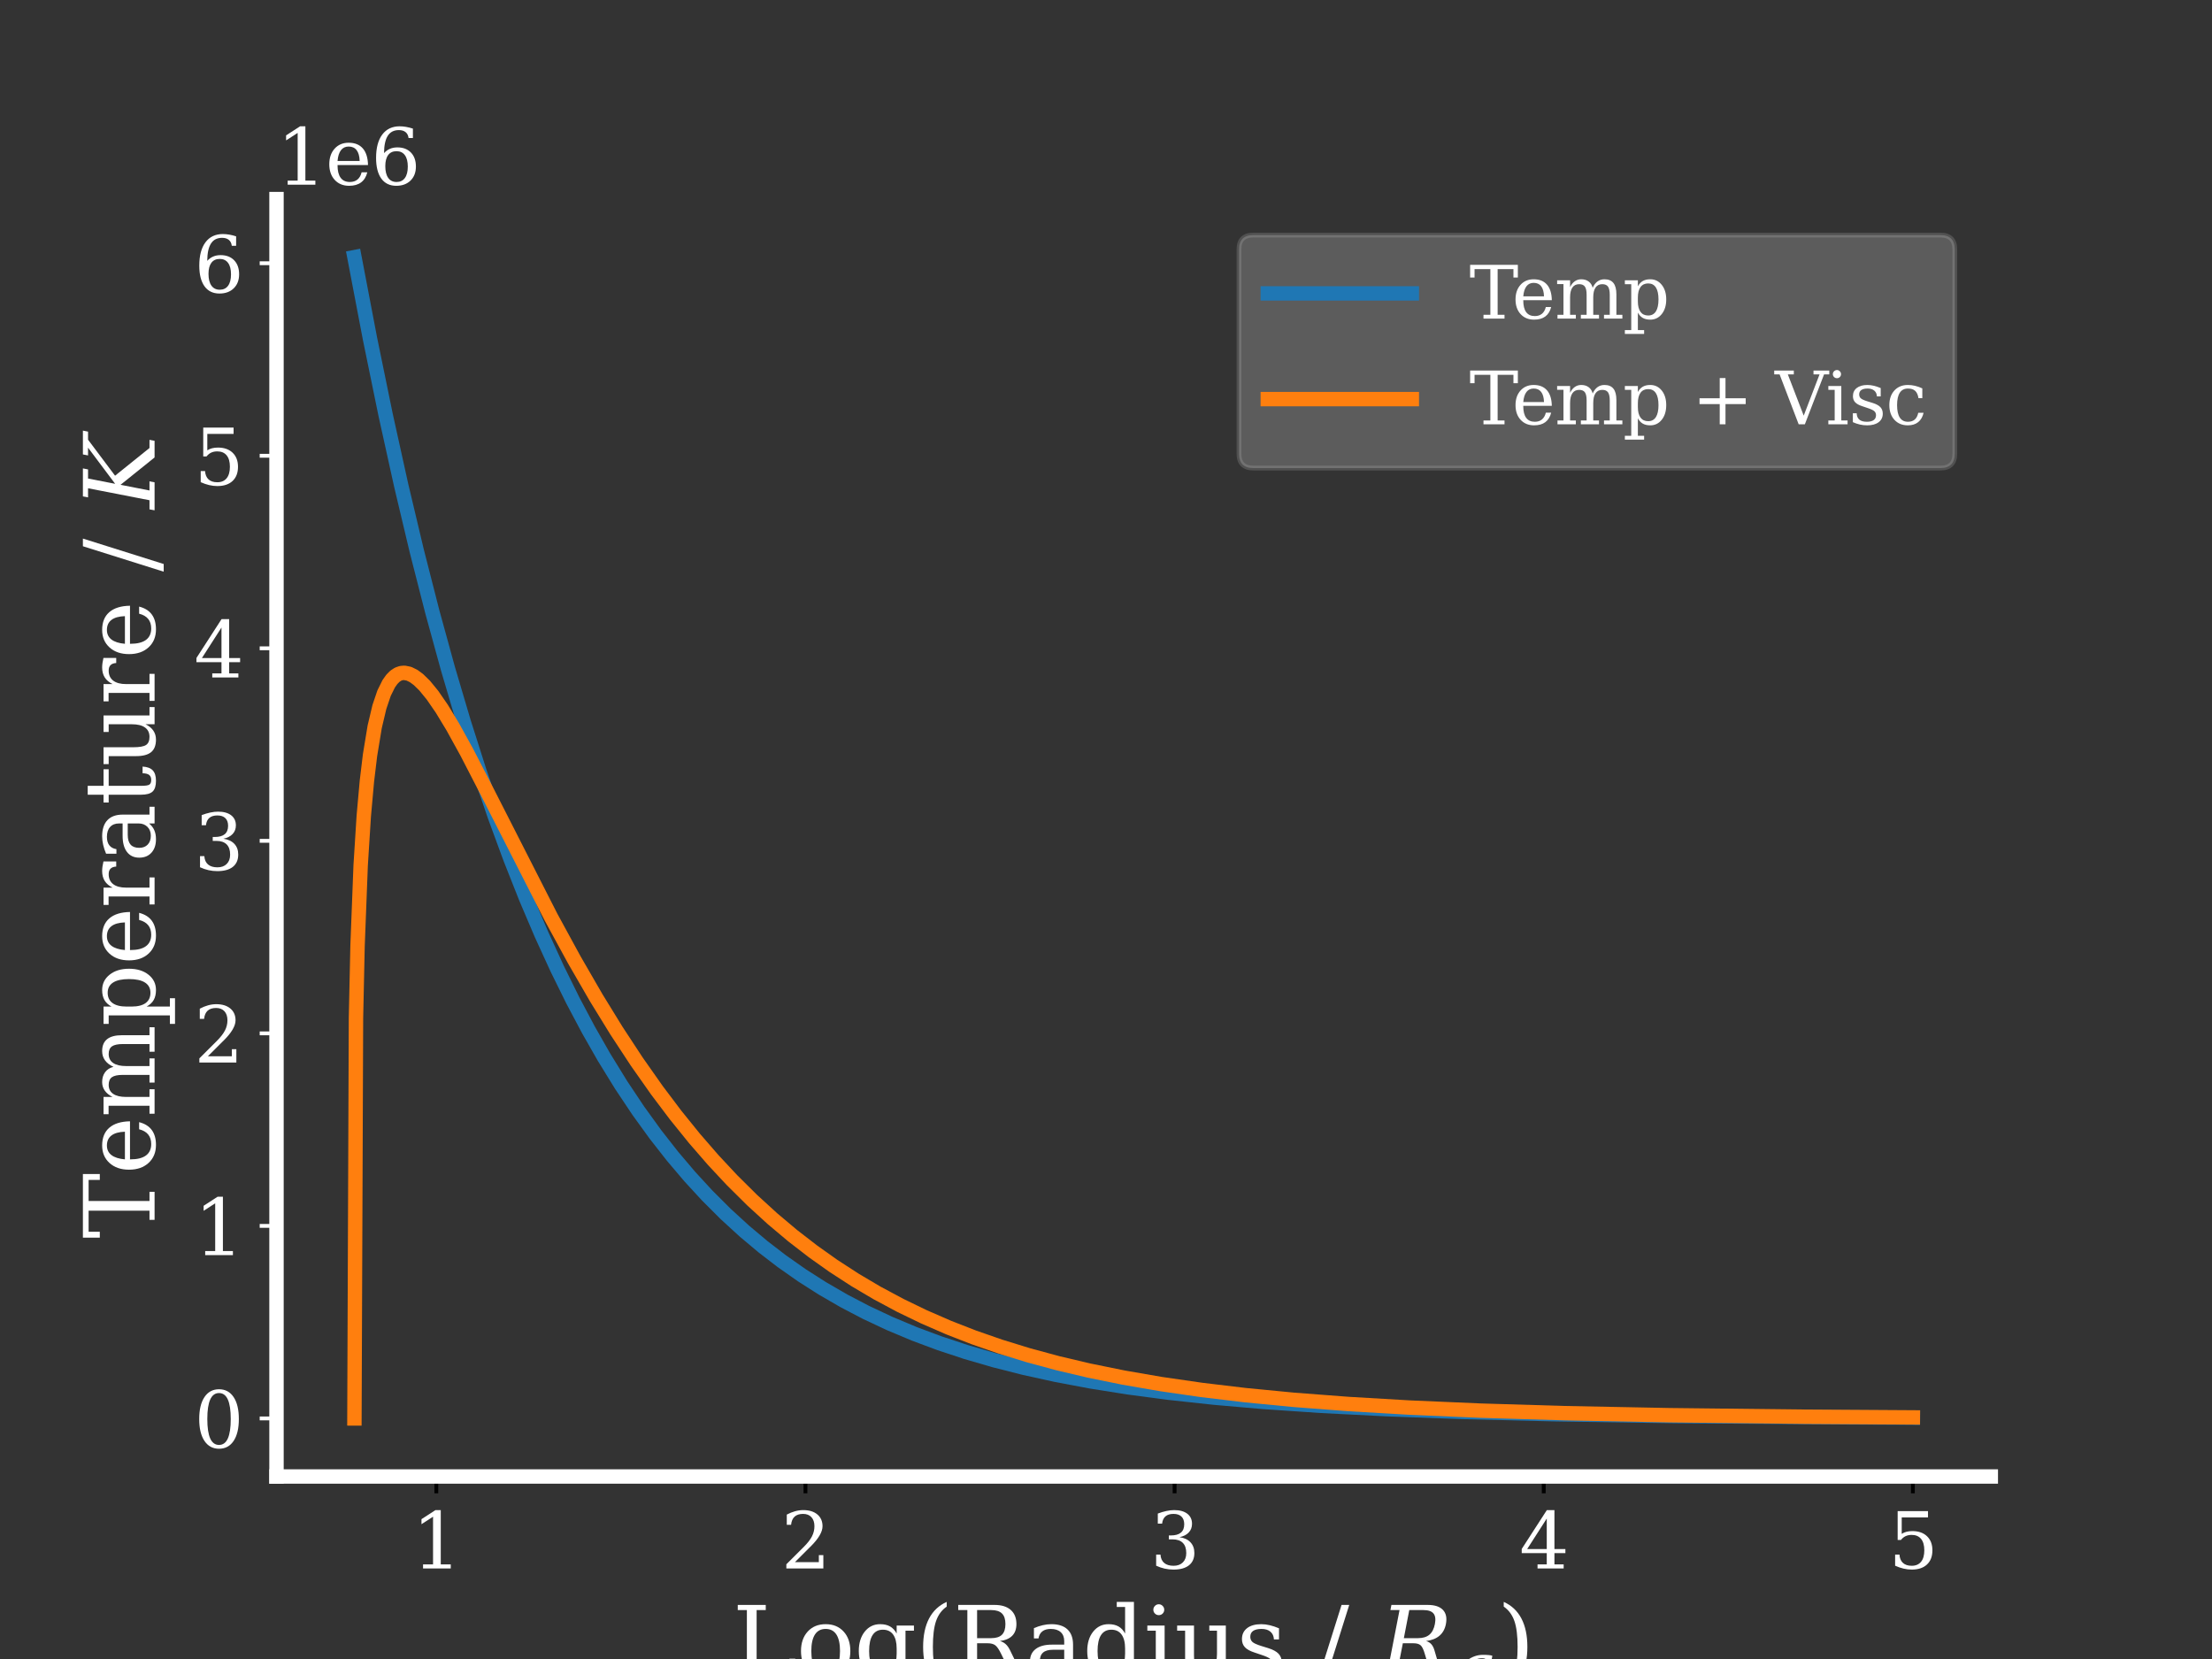 <?xml version="1.0" encoding="utf-8" standalone="no"?>
<!DOCTYPE svg PUBLIC "-//W3C//DTD SVG 1.1//EN"
  "http://www.w3.org/Graphics/SVG/1.1/DTD/svg11.dtd">
<svg xmlns:xlink="http://www.w3.org/1999/xlink" width="460.8pt" height="345.6pt" viewBox="0 0 460.8 345.6" xmlns="http://www.w3.org/2000/svg" version="1.1">
 <rect x="0" y="0" width="460.8" height="345.6" fill="#333333" stroke="none"/>
 <defs>
  <style type="text/css">*{stroke-linejoin: round; stroke-linecap: butt}</style>
 </defs>
 <g id="figure_1">
  <g id="patch_1">
   <path d="M 0 345.6 
L 460.8 345.6 
L 460.8 0 
L 0 0 
L 0 345.6 
z
" style="fill: none"/>
  </g>
  <g id="axes_1">
   <g id="patch_2">
    <path d="M 57.6 307.584 
L 414.72 307.584 
L 414.72 41.472 
L 57.6 41.472 
L 57.6 307.584 
z
" style="fill: none"/>
   </g>
   <g id="matplotlib.axis_1">
    <g id="xtick_1">
     <g id="line2d_1">
      <defs>
       <path id="m9b74f03e04" d="M 0 0 
L 0 3.5 
" style="stroke: #000000; stroke-width: 0.8"/>
      </defs>
      <g>
       <use xlink:href="#m9b74f03e04" x="90.893" y="307.584" style="stroke: #000000; stroke-width: 0.8"/>
      </g>
     </g>
     <g id="text_1">
      <!-- 1 -->
      <g style="fill: #ffffff" transform="translate(85.803 326.741) scale(0.16 -0.16)">
       <defs>
        <path id="DejaVuSerif-31" d="M 909 0 
L 909 331 
L 1722 331 
L 1722 4213 
L 781 3603 
L 781 4013 
L 1919 4750 
L 2350 4750 
L 2350 331 
L 3163 331 
L 3163 0 
L 909 0 
z
" transform="scale(0.016)"/>
       </defs>
       <use xlink:href="#DejaVuSerif-31"/>
      </g>
     </g>
    </g>
    <g id="xtick_2">
     <g id="line2d_2">
      <g>
       <use xlink:href="#m9b74f03e04" x="167.791" y="307.584" style="stroke: #000000; stroke-width: 0.8"/>
      </g>
     </g>
     <g id="text_2">
      <!-- 2 -->
      <g style="fill: #ffffff" transform="translate(162.701 326.741) scale(0.16 -0.16)">
       <defs>
        <path id="DejaVuSerif-32" d="M 819 3553 
L 469 3553 
L 469 4384 
Q 803 4563 1142 4656 
Q 1481 4750 1806 4750 
Q 2534 4750 2956 4397 
Q 3378 4044 3378 3438 
Q 3378 2753 2422 1800 
Q 2347 1728 2309 1691 
L 1131 513 
L 3078 513 
L 3078 1088 
L 3444 1088 
L 3444 0 
L 434 0 
L 434 341 
L 1850 1753 
Q 2319 2222 2519 2614 
Q 2719 3006 2719 3438 
Q 2719 3909 2473 4175 
Q 2228 4441 1797 4441 
Q 1350 4441 1106 4219 
Q 863 3997 819 3553 
z
" transform="scale(0.016)"/>
       </defs>
       <use xlink:href="#DejaVuSerif-32"/>
      </g>
     </g>
    </g>
    <g id="xtick_3">
     <g id="line2d_3">
      <g>
       <use xlink:href="#m9b74f03e04" x="244.69" y="307.584" style="stroke: #000000; stroke-width: 0.8"/>
      </g>
     </g>
     <g id="text_3">
      <!-- 3 -->
      <g style="fill: #ffffff" transform="translate(239.6 326.741) scale(0.16 -0.16)">
       <defs>
        <path id="DejaVuSerif-33" d="M 622 4469 
Q 988 4606 1323 4678 
Q 1659 4750 1953 4750 
Q 2638 4750 3022 4454 
Q 3406 4159 3406 3634 
Q 3406 3213 3140 2930 
Q 2875 2647 2388 2547 
Q 2963 2466 3280 2130 
Q 3597 1794 3597 1259 
Q 3597 606 3158 257 
Q 2719 -91 1894 -91 
Q 1528 -91 1179 -12 
Q 831 66 488 225 
L 488 1131 
L 838 1131 
Q 869 681 1141 450 
Q 1413 219 1906 219 
Q 2384 219 2661 495 
Q 2938 772 2938 1253 
Q 2938 1803 2653 2086 
Q 2369 2369 1819 2369 
L 1522 2369 
L 1522 2688 
L 1678 2688 
Q 2225 2688 2498 2914 
Q 2772 3141 2772 3597 
Q 2772 4006 2547 4223 
Q 2322 4441 1900 4441 
Q 1478 4441 1245 4241 
Q 1013 4041 972 3647 
L 622 3647 
L 622 4469 
z
" transform="scale(0.016)"/>
       </defs>
       <use xlink:href="#DejaVuSerif-33"/>
      </g>
     </g>
    </g>
    <g id="xtick_4">
     <g id="line2d_4">
      <g>
       <use xlink:href="#m9b74f03e04" x="321.589" y="307.584" style="stroke: #000000; stroke-width: 0.8"/>
      </g>
     </g>
     <g id="text_4">
      <!-- 4 -->
      <g style="fill: #ffffff" transform="translate(316.499 326.741) scale(0.16 -0.16)">
       <defs>
        <path id="DejaVuSerif-34" d="M 2234 1581 
L 2234 4063 
L 641 1581 
L 2234 1581 
z
M 3609 0 
L 1484 0 
L 1484 331 
L 2234 331 
L 2234 1247 
L 197 1247 
L 197 1588 
L 2241 4750 
L 2859 4750 
L 2859 1581 
L 3750 1581 
L 3750 1247 
L 2859 1247 
L 2859 331 
L 3609 331 
L 3609 0 
z
" transform="scale(0.016)"/>
       </defs>
       <use xlink:href="#DejaVuSerif-34"/>
      </g>
     </g>
    </g>
    <g id="xtick_5">
     <g id="line2d_5">
      <g>
       <use xlink:href="#m9b74f03e04" x="398.487" y="307.584" style="stroke: #000000; stroke-width: 0.8"/>
      </g>
     </g>
     <g id="text_5">
      <!-- 5 -->
      <g style="fill: #ffffff" transform="translate(393.397 326.741) scale(0.16 -0.16)">
       <defs>
        <path id="DejaVuSerif-35" d="M 3219 4666 
L 3219 4153 
L 1081 4153 
L 1081 2816 
Q 1244 2928 1461 2984 
Q 1678 3041 1947 3041 
Q 2703 3041 3140 2622 
Q 3578 2203 3578 1478 
Q 3578 738 3136 323 
Q 2694 -91 1894 -91 
Q 1572 -91 1234 -12 
Q 897 66 544 225 
L 544 1131 
L 897 1131 
Q 925 688 1179 453 
Q 1434 219 1894 219 
Q 2388 219 2653 544 
Q 2919 869 2919 1478 
Q 2919 2084 2655 2407 
Q 2391 2731 1894 2731 
Q 1613 2731 1398 2631 
Q 1184 2531 1019 2322 
L 750 2322 
L 750 4666 
L 3219 4666 
z
" transform="scale(0.016)"/>
       </defs>
       <use xlink:href="#DejaVuSerif-35"/>
      </g>
     </g>
    </g>
    <g id="text_6">
     <!-- Log(Radius / $R_g$) -->
     <g style="fill: #ffffff" transform="translate(152.56 349.269) scale(0.2 -0.2)">
      <defs>
       <path id="DejaVuSerif-4c" d="M 353 0 
L 353 331 
L 947 331 
L 947 4331 
L 353 4331 
L 353 4666 
L 2175 4666 
L 2175 4331 
L 1581 4331 
L 1581 384 
L 3713 384 
L 3713 1166 
L 4097 1166 
L 4097 0 
L 353 0 
z
" transform="scale(0.016)"/>
       <path id="DejaVuSerif-6f" d="M 1925 219 
Q 2388 219 2623 584 
Q 2859 950 2859 1663 
Q 2859 2375 2623 2739 
Q 2388 3103 1925 3103 
Q 1463 3103 1227 2739 
Q 991 2375 991 1663 
Q 991 950 1228 584 
Q 1466 219 1925 219 
z
M 1925 -91 
Q 1200 -91 759 389 
Q 319 869 319 1663 
Q 319 2456 758 2934 
Q 1197 3413 1925 3413 
Q 2653 3413 3092 2934 
Q 3531 2456 3531 1663 
Q 3531 869 3092 389 
Q 2653 -91 1925 -91 
z
" transform="scale(0.016)"/>
       <path id="DejaVuSerif-67" d="M 3359 2988 
L 3359 72 
Q 3359 -644 2965 -1033 
Q 2572 -1422 1844 -1422 
Q 1516 -1422 1216 -1362 
Q 916 -1303 641 -1184 
L 641 -488 
L 941 -488 
Q 997 -813 1206 -963 
Q 1416 -1113 1806 -1113 
Q 2313 -1113 2548 -827 
Q 2784 -541 2784 72 
L 2784 519 
Q 2616 206 2355 57 
Q 2094 -91 1709 -91 
Q 1097 -91 708 395 
Q 319 881 319 1663 
Q 319 2444 706 2928 
Q 1094 3413 1709 3413 
Q 2094 3413 2355 3264 
Q 2616 3116 2784 2803 
L 2784 3322 
L 3909 3322 
L 3909 2988 
L 3359 2988 
z
M 2784 1825 
Q 2784 2422 2554 2737 
Q 2325 3053 1888 3053 
Q 1444 3053 1217 2703 
Q 991 2353 991 1663 
Q 991 975 1217 622 
Q 1444 269 1888 269 
Q 2325 269 2554 583 
Q 2784 897 2784 1497 
L 2784 1825 
z
" transform="scale(0.016)"/>
       <path id="DejaVuSerif-28" d="M 2041 -997 
Q 1281 -656 893 83 
Q 506 822 506 1931 
Q 506 3044 893 3783 
Q 1281 4522 2041 4863 
L 2041 4556 
Q 1559 4225 1350 3623 
Q 1141 3022 1141 1931 
Q 1141 844 1350 242 
Q 1559 -359 2041 -691 
L 2041 -997 
z
" transform="scale(0.016)"/>
       <path id="DejaVuSerif-52" d="M 3066 2316 
Q 3284 2256 3442 2114 
Q 3600 1972 3725 1716 
L 4403 331 
L 4972 331 
L 4972 0 
L 3872 0 
L 3144 1484 
Q 2934 1916 2759 2042 
Q 2584 2169 2278 2169 
L 1581 2169 
L 1581 331 
L 2241 331 
L 2241 0 
L 353 0 
L 353 331 
L 947 331 
L 947 4331 
L 353 4331 
L 353 4666 
L 2719 4666 
Q 3400 4666 3770 4341 
Q 4141 4016 4141 3419 
Q 4141 2938 3870 2661 
Q 3600 2384 3066 2316 
z
M 1581 2503 
L 2503 2503 
Q 2975 2503 3200 2726 
Q 3425 2950 3425 3419 
Q 3425 3888 3200 4109 
Q 2975 4331 2503 4331 
L 1581 4331 
L 1581 2503 
z
" transform="scale(0.016)"/>
       <path id="DejaVuSerif-61" d="M 2547 1044 
L 2547 1747 
L 1806 1747 
Q 1378 1747 1168 1562 
Q 959 1378 959 997 
Q 959 650 1171 447 
Q 1384 244 1747 244 
Q 2106 244 2326 466 
Q 2547 688 2547 1044 
z
M 3122 2075 
L 3122 331 
L 3634 331 
L 3634 0 
L 2547 0 
L 2547 359 
Q 2356 128 2106 18 
Q 1856 -91 1522 -91 
Q 969 -91 644 203 
Q 319 497 319 997 
Q 319 1513 691 1797 
Q 1063 2081 1741 2081 
L 2547 2081 
L 2547 2309 
Q 2547 2688 2317 2895 
Q 2088 3103 1672 3103 
Q 1328 3103 1125 2947 
Q 922 2791 872 2484 
L 575 2484 
L 575 3156 
Q 875 3284 1158 3348 
Q 1441 3413 1709 3413 
Q 2400 3413 2761 3070 
Q 3122 2728 3122 2075 
z
" transform="scale(0.016)"/>
       <path id="DejaVuSerif-64" d="M 3359 331 
L 3909 331 
L 3909 0 
L 2784 0 
L 2784 519 
Q 2616 206 2355 57 
Q 2094 -91 1709 -91 
Q 1097 -91 708 395 
Q 319 881 319 1663 
Q 319 2444 706 2928 
Q 1094 3413 1709 3413 
Q 2094 3413 2355 3264 
Q 2616 3116 2784 2803 
L 2784 4531 
L 2241 4531 
L 2241 4863 
L 3359 4863 
L 3359 331 
z
M 2784 1497 
L 2784 1825 
Q 2784 2422 2554 2737 
Q 2325 3053 1888 3053 
Q 1444 3053 1217 2703 
Q 991 2353 991 1663 
Q 991 975 1217 622 
Q 1444 269 1888 269 
Q 2325 269 2554 583 
Q 2784 897 2784 1497 
z
" transform="scale(0.016)"/>
       <path id="DejaVuSerif-69" d="M 622 4353 
Q 622 4497 726 4603 
Q 831 4709 978 4709 
Q 1122 4709 1226 4603 
Q 1331 4497 1331 4353 
Q 1331 4206 1228 4103 
Q 1125 4000 978 4000 
Q 831 4000 726 4103 
Q 622 4206 622 4353 
z
M 1356 331 
L 1900 331 
L 1900 0 
L 231 0 
L 231 331 
L 781 331 
L 781 2988 
L 231 2988 
L 231 3322 
L 1356 3322 
L 1356 331 
z
" transform="scale(0.016)"/>
       <path id="DejaVuSerif-75" d="M 2266 3322 
L 3341 3322 
L 3341 331 
L 3884 331 
L 3884 0 
L 2766 0 
L 2766 588 
Q 2606 256 2353 82 
Q 2100 -91 1766 -91 
Q 1213 -91 952 223 
Q 691 538 691 1209 
L 691 2988 
L 172 2988 
L 172 3322 
L 1269 3322 
L 1269 1388 
Q 1269 781 1417 556 
Q 1566 331 1947 331 
Q 2347 331 2556 625 
Q 2766 919 2766 1478 
L 2766 2988 
L 2266 2988 
L 2266 3322 
z
" transform="scale(0.016)"/>
       <path id="DejaVuSerif-73" d="M 359 184 
L 359 959 
L 691 959 
Q 703 588 923 403 
Q 1144 219 1575 219 
Q 1963 219 2166 364 
Q 2369 509 2369 788 
Q 2369 1006 2220 1140 
Q 2072 1275 1594 1428 
L 1178 1569 
Q 750 1706 558 1912 
Q 366 2119 366 2438 
Q 366 2894 700 3153 
Q 1034 3413 1625 3413 
Q 1888 3413 2178 3344 
Q 2469 3275 2778 3144 
L 2778 2419 
L 2447 2419 
Q 2434 2741 2221 2922 
Q 2009 3103 1644 3103 
Q 1281 3103 1095 2975 
Q 909 2847 909 2591 
Q 909 2381 1050 2254 
Q 1191 2128 1613 1997 
L 2069 1856 
Q 2541 1709 2748 1489 
Q 2956 1269 2956 922 
Q 2956 450 2595 179 
Q 2234 -91 1600 -91 
Q 1278 -91 972 -22 
Q 666 47 359 184 
z
" transform="scale(0.016)"/>
       <path id="DejaVuSerif-20" transform="scale(0.016)"/>
       <path id="DejaVuSerif-2f" d="M 1656 4666 
L 2156 4666 
L 500 -594 
L 0 -594 
L 1656 4666 
z
" transform="scale(0.016)"/>
       <path id="DejaVuSerif-Italic-52" d="M 3066 2316 
Q 3272 2256 3403 2114 
Q 3534 1972 3609 1716 
L 4016 331 
L 4584 331 
L 4522 0 
L 3422 0 
L 2981 1484 
Q 2856 1916 2706 2042 
Q 2556 2169 2250 2169 
L 1553 2169 
L 1194 331 
L 1853 331 
L 1791 0 
L -97 0 
L -34 331 
L 559 331 
L 1338 4331 
L 744 4331 
L 809 4666 
L 3175 4666 
Q 3856 4666 4164 4341 
Q 4472 4016 4356 3419 
Q 4263 2938 3938 2661 
Q 3613 2384 3066 2316 
z
M 1619 2503 
L 2541 2503 
Q 3013 2503 3280 2726 
Q 3547 2950 3639 3419 
Q 3731 3888 3548 4109 
Q 3366 4331 2894 4331 
L 1972 4331 
L 1619 2503 
z
" transform="scale(0.016)"/>
       <path id="DejaVuSerif-Italic-67" d="M 3822 3322 
L 3188 72 
Q 3044 -672 2581 -1031 
Q 2078 -1422 1381 -1422 
Q 1053 -1422 765 -1362 
Q 478 -1303 225 -1184 
L 363 -488 
L 663 -488 
Q 653 -813 834 -963 
Q 1016 -1113 1406 -1113 
Q 1913 -1113 2203 -825 
Q 2494 -544 2613 72 
L 2700 519 
Q 2472 206 2181 57 
Q 1891 -91 1525 -91 
Q 975 -91 697 281 
Q 522 516 503 841 
Q 491 1031 534 1256 
Q 750 2359 1516 2928 
Q 2169 3409 2931 3413 
Q 3631 3416 3822 3322 
z
M 3184 2988 
Q 3181 3094 2844 3094 
Q 2234 3094 1775 2625 
Q 1316 2153 1147 1297 
Q 1100 1044 1113 853 
Q 1125 659 1203 528 
Q 1356 269 1756 269 
Q 2194 269 2484 583 
Q 2775 897 2891 1497 
L 2953 1825 
L 3184 2988 
z
" transform="scale(0.016)"/>
       <path id="DejaVuSerif-29" d="M 453 -997 
L 453 -691 
Q 934 -359 1145 242 
Q 1356 844 1356 1931 
Q 1356 3022 1145 3623 
Q 934 4225 453 4556 
L 453 4863 
Q 1216 4522 1603 3783 
Q 1991 3044 1991 1931 
Q 1991 822 1603 83 
Q 1216 -656 453 -997 
z
" transform="scale(0.016)"/>
      </defs>
      <use xlink:href="#DejaVuSerif-4c" transform="translate(0 0.016)"/>
      <use xlink:href="#DejaVuSerif-6f" transform="translate(66.406 0.016)"/>
      <use xlink:href="#DejaVuSerif-67" transform="translate(126.611 0.016)"/>
      <use xlink:href="#DejaVuSerif-28" transform="translate(190.625 0.016)"/>
      <use xlink:href="#DejaVuSerif-52" transform="translate(229.639 0.016)"/>
      <use xlink:href="#DejaVuSerif-61" transform="translate(304.932 0.016)"/>
      <use xlink:href="#DejaVuSerif-64" transform="translate(364.551 0.016)"/>
      <use xlink:href="#DejaVuSerif-69" transform="translate(428.564 0.016)"/>
      <use xlink:href="#DejaVuSerif-75" transform="translate(460.547 0.016)"/>
      <use xlink:href="#DejaVuSerif-73" transform="translate(524.951 0.016)"/>
      <use xlink:href="#DejaVuSerif-20" transform="translate(576.27 0.016)"/>
      <use xlink:href="#DejaVuSerif-2f" transform="translate(608.057 0.016)"/>
      <use xlink:href="#DejaVuSerif-20" transform="translate(641.748 0.016)"/>
      <use xlink:href="#DejaVuSerif-Italic-52" transform="translate(673.535 0.016)"/>
      <use xlink:href="#DejaVuSerif-Italic-67" transform="translate(748.828 -15.556) scale(0.7)"/>
      <use xlink:href="#DejaVuSerif-29" transform="translate(796.233 0.016)"/>
     </g>
    </g>
   </g>
   <g id="matplotlib.axis_2">
    <g id="ytick_1">
     <g id="line2d_6">
      <defs>
       <path id="me98a983210" d="M 0 0 
L -3.5 0 
" style="stroke: #ffffff; stroke-width: 0.8"/>
      </defs>
      <g>
       <use xlink:href="#me98a983210" x="57.6" y="295.488" style="fill: #ffffff; stroke: #ffffff; stroke-width: 0.8"/>
      </g>
     </g>
     <g id="text_7">
      <!-- 0 -->
      <g style="fill: #ffffff" transform="translate(40.42 301.567) scale(0.16 -0.16)">
       <defs>
        <path id="DejaVuSerif-30" d="M 2034 219 
Q 2513 219 2750 744 
Q 2988 1269 2988 2328 
Q 2988 3391 2750 3916 
Q 2513 4441 2034 4441 
Q 1556 4441 1318 3916 
Q 1081 3391 1081 2328 
Q 1081 1269 1318 744 
Q 1556 219 2034 219 
z
M 2034 -91 
Q 1275 -91 848 546 
Q 422 1184 422 2328 
Q 422 3475 848 4112 
Q 1275 4750 2034 4750 
Q 2797 4750 3222 4112 
Q 3647 3475 3647 2328 
Q 3647 1184 3222 546 
Q 2797 -91 2034 -91 
z
" transform="scale(0.016)"/>
       </defs>
       <use xlink:href="#DejaVuSerif-30"/>
      </g>
     </g>
    </g>
    <g id="ytick_2">
     <g id="line2d_7">
      <g>
       <use xlink:href="#me98a983210" x="57.6" y="255.379" style="fill: #ffffff; stroke: #ffffff; stroke-width: 0.8"/>
      </g>
     </g>
     <g id="text_8">
      <!-- 1 -->
      <g style="fill: #ffffff" transform="translate(40.42 261.458) scale(0.16 -0.16)">
       <use xlink:href="#DejaVuSerif-31"/>
      </g>
     </g>
    </g>
    <g id="ytick_3">
     <g id="line2d_8">
      <g>
       <use xlink:href="#me98a983210" x="57.6" y="215.271" style="fill: #ffffff; stroke: #ffffff; stroke-width: 0.8"/>
      </g>
     </g>
     <g id="text_9">
      <!-- 2 -->
      <g style="fill: #ffffff" transform="translate(40.42 221.349) scale(0.16 -0.16)">
       <use xlink:href="#DejaVuSerif-32"/>
      </g>
     </g>
    </g>
    <g id="ytick_4">
     <g id="line2d_9">
      <g>
       <use xlink:href="#me98a983210" x="57.6" y="175.162" style="fill: #ffffff; stroke: #ffffff; stroke-width: 0.8"/>
      </g>
     </g>
     <g id="text_10">
      <!-- 3 -->
      <g style="fill: #ffffff" transform="translate(40.42 181.241) scale(0.16 -0.16)">
       <use xlink:href="#DejaVuSerif-33"/>
      </g>
     </g>
    </g>
    <g id="ytick_5">
     <g id="line2d_10">
      <g>
       <use xlink:href="#me98a983210" x="57.6" y="135.053" style="fill: #ffffff; stroke: #ffffff; stroke-width: 0.8"/>
      </g>
     </g>
     <g id="text_11">
      <!-- 4 -->
      <g style="fill: #ffffff" transform="translate(40.42 141.132) scale(0.16 -0.16)">
       <use xlink:href="#DejaVuSerif-34"/>
      </g>
     </g>
    </g>
    <g id="ytick_6">
     <g id="line2d_11">
      <g>
       <use xlink:href="#me98a983210" x="57.6" y="94.945" style="fill: #ffffff; stroke: #ffffff; stroke-width: 0.8"/>
      </g>
     </g>
     <g id="text_12">
      <!-- 5 -->
      <g style="fill: #ffffff" transform="translate(40.42 101.023) scale(0.16 -0.16)">
       <use xlink:href="#DejaVuSerif-35"/>
      </g>
     </g>
    </g>
    <g id="ytick_7">
     <g id="line2d_12">
      <g>
       <use xlink:href="#me98a983210" x="57.6" y="54.836" style="fill: #ffffff; stroke: #ffffff; stroke-width: 0.8"/>
      </g>
     </g>
     <g id="text_13">
      <!-- 6 -->
      <g style="fill: #ffffff" transform="translate(40.42 60.915) scale(0.16 -0.16)">
       <defs>
        <path id="DejaVuSerif-36" d="M 2094 219 
Q 2534 219 2771 542 
Q 3009 866 3009 1472 
Q 3009 2078 2771 2401 
Q 2534 2725 2094 2725 
Q 1647 2725 1412 2412 
Q 1178 2100 1178 1509 
Q 1178 888 1415 553 
Q 1653 219 2094 219 
z
M 1075 2569 
Q 1288 2803 1556 2918 
Q 1825 3034 2163 3034 
Q 2859 3034 3264 2615 
Q 3669 2197 3669 1472 
Q 3669 763 3233 336 
Q 2797 -91 2069 -91 
Q 1278 -91 853 498 
Q 428 1088 428 2181 
Q 428 3406 931 4078 
Q 1434 4750 2350 4750 
Q 2597 4750 2869 4703 
Q 3141 4656 3425 4563 
L 3425 3794 
L 3072 3794 
Q 3034 4109 2831 4275 
Q 2628 4441 2284 4441 
Q 1678 4441 1381 3981 
Q 1084 3522 1075 2569 
z
" transform="scale(0.016)"/>
       </defs>
       <use xlink:href="#DejaVuSerif-36"/>
      </g>
     </g>
    </g>
    <g id="text_14">
     <!-- Temperature / $K$ -->
     <g style="fill: #ffffff" transform="translate(32.22 258.028) rotate(-90) scale(0.2 -0.2)">
      <defs>
       <path id="DejaVuSerif-54" d="M 1222 0 
L 1222 331 
L 1819 331 
L 1819 4294 
L 447 4294 
L 447 3566 
L 63 3566 
L 63 4666 
L 4206 4666 
L 4206 3566 
L 3822 3566 
L 3822 4294 
L 2450 4294 
L 2450 331 
L 3047 331 
L 3047 0 
L 1222 0 
z
" transform="scale(0.016)"/>
       <path id="DejaVuSerif-65" d="M 3469 1600 
L 991 1600 
L 991 1575 
Q 991 903 1244 561 
Q 1497 219 1991 219 
Q 2369 219 2611 417 
Q 2853 616 2950 1006 
L 3413 1006 
Q 3275 459 2904 184 
Q 2534 -91 1931 -91 
Q 1203 -91 761 389 
Q 319 869 319 1663 
Q 319 2450 753 2931 
Q 1188 3413 1894 3413 
Q 2647 3413 3050 2948 
Q 3453 2484 3469 1600 
z
M 2791 1931 
Q 2772 2513 2545 2808 
Q 2319 3103 1894 3103 
Q 1497 3103 1269 2806 
Q 1041 2509 991 1931 
L 2791 1931 
z
" transform="scale(0.016)"/>
       <path id="DejaVuSerif-6d" d="M 3316 2675 
Q 3481 3041 3739 3227 
Q 3997 3413 4341 3413 
Q 4863 3413 5119 3089 
Q 5375 2766 5375 2113 
L 5375 331 
L 5894 331 
L 5894 0 
L 4300 0 
L 4300 331 
L 4800 331 
L 4800 2047 
Q 4800 2556 4650 2772 
Q 4500 2988 4153 2988 
Q 3769 2988 3567 2697 
Q 3366 2406 3366 1850 
L 3366 331 
L 3866 331 
L 3866 0 
L 2291 0 
L 2291 331 
L 2791 331 
L 2791 2069 
Q 2791 2566 2641 2777 
Q 2491 2988 2144 2988 
Q 1759 2988 1557 2697 
Q 1356 2406 1356 1850 
L 1356 331 
L 1856 331 
L 1856 0 
L 263 0 
L 263 331 
L 781 331 
L 781 2994 
L 231 2994 
L 231 3322 
L 1356 3322 
L 1356 2731 
Q 1516 3063 1762 3238 
Q 2009 3413 2322 3413 
Q 2709 3413 2968 3220 
Q 3228 3028 3316 2675 
z
" transform="scale(0.016)"/>
       <path id="DejaVuSerif-70" d="M 1313 1825 
L 1313 1497 
Q 1313 897 1542 583 
Q 1772 269 2209 269 
Q 2650 269 2876 622 
Q 3103 975 3103 1663 
Q 3103 2353 2876 2703 
Q 2650 3053 2209 3053 
Q 1772 3053 1542 2737 
Q 1313 2422 1313 1825 
z
M 738 2988 
L 184 2988 
L 184 3322 
L 1313 3322 
L 1313 2803 
Q 1481 3116 1742 3264 
Q 2003 3413 2388 3413 
Q 3000 3413 3387 2928 
Q 3775 2444 3775 1663 
Q 3775 881 3387 395 
Q 3000 -91 2388 -91 
Q 2003 -91 1742 57 
Q 1481 206 1313 519 
L 1313 -997 
L 1856 -997 
L 1856 -1331 
L 184 -1331 
L 184 -997 
L 738 -997 
L 738 2988 
z
" transform="scale(0.016)"/>
       <path id="DejaVuSerif-72" d="M 3059 3328 
L 3059 2497 
L 2728 2497 
Q 2713 2744 2591 2866 
Q 2469 2988 2234 2988 
Q 1809 2988 1582 2694 
Q 1356 2400 1356 1850 
L 1356 331 
L 2022 331 
L 2022 0 
L 263 0 
L 263 331 
L 781 331 
L 781 2994 
L 231 2994 
L 231 3322 
L 1356 3322 
L 1356 2731 
Q 1525 3078 1790 3245 
Q 2056 3413 2438 3413 
Q 2578 3413 2733 3391 
Q 2888 3369 3059 3328 
z
" transform="scale(0.016)"/>
       <path id="DejaVuSerif-74" d="M 691 2988 
L 184 2988 
L 184 3322 
L 691 3322 
L 691 4353 
L 1269 4353 
L 1269 3322 
L 2350 3322 
L 2350 2988 
L 1269 2988 
L 1269 878 
Q 1269 456 1350 337 
Q 1431 219 1650 219 
Q 1875 219 1978 351 
Q 2081 484 2088 781 
L 2522 781 
Q 2497 328 2275 118 
Q 2053 -91 1600 -91 
Q 1103 -91 897 129 
Q 691 350 691 878 
L 691 2988 
z
" transform="scale(0.016)"/>
       <path id="DejaVuSerif-Italic-4b" d="M -97 0 
L -34 331 
L 559 331 
L 1338 4331 
L 744 4331 
L 809 4666 
L 2631 4666 
L 2566 4331 
L 1972 4331 
L 1628 2566 
L 3981 4331 
L 3475 4331 
L 3541 4666 
L 5091 4666 
L 5025 4331 
L 4500 4331 
L 2156 2572 
L 3959 331 
L 4491 331 
L 4428 0 
L 3344 0 
L 1563 2216 
L 1194 331 
L 1788 331 
L 1725 0 
L -97 0 
z
" transform="scale(0.016)"/>
      </defs>
      <use xlink:href="#DejaVuSerif-54" transform="translate(0 0.094)"/>
      <use xlink:href="#DejaVuSerif-65" transform="translate(66.699 0.094)"/>
      <use xlink:href="#DejaVuSerif-6d" transform="translate(125.879 0.094)"/>
      <use xlink:href="#DejaVuSerif-70" transform="translate(220.703 0.094)"/>
      <use xlink:href="#DejaVuSerif-65" transform="translate(284.717 0.094)"/>
      <use xlink:href="#DejaVuSerif-72" transform="translate(343.896 0.094)"/>
      <use xlink:href="#DejaVuSerif-61" transform="translate(391.699 0.094)"/>
      <use xlink:href="#DejaVuSerif-74" transform="translate(451.318 0.094)"/>
      <use xlink:href="#DejaVuSerif-75" transform="translate(491.504 0.094)"/>
      <use xlink:href="#DejaVuSerif-72" transform="translate(555.908 0.094)"/>
      <use xlink:href="#DejaVuSerif-65" transform="translate(603.711 0.094)"/>
      <use xlink:href="#DejaVuSerif-20" transform="translate(662.891 0.094)"/>
      <use xlink:href="#DejaVuSerif-2f" transform="translate(694.678 0.094)"/>
      <use xlink:href="#DejaVuSerif-20" transform="translate(728.369 0.094)"/>
      <use xlink:href="#DejaVuSerif-Italic-4b" transform="translate(760.156 0.094)"/>
     </g>
    </g>
    <g id="text_15">
     <!-- 1e6 -->
     <g style="fill: #ffffff" transform="translate(57.6 38.472) scale(0.16 -0.16)">
      <use xlink:href="#DejaVuSerif-31"/>
      <use xlink:href="#DejaVuSerif-65" x="63.623"/>
      <use xlink:href="#DejaVuSerif-36" x="122.803"/>
     </g>
    </g>
   </g>
   <g id="line2d_13">
    <path d="M 73.833 53.568 
L 77.083 70.593 
L 80.332 86.422 
L 83.582 101.136 
L 86.832 114.815 
L 90.082 127.531 
L 93.331 139.352 
L 96.581 150.342 
L 99.831 160.557 
L 103.081 170.054 
L 106.331 178.882 
L 109.58 187.089 
L 112.83 194.719 
L 116.08 201.811 
L 119.33 208.404 
L 122.58 214.533 
L 125.829 220.231 
L 129.404 226.037 
L 132.979 231.394 
L 136.554 236.338 
L 140.129 240.901 
L 143.703 245.112 
L 147.278 248.998 
L 151.178 252.897 
L 155.078 256.468 
L 158.977 259.74 
L 162.877 262.738 
L 167.102 265.702 
L 171.327 268.398 
L 175.876 271.029 
L 180.426 273.405 
L 185.301 275.695 
L 190.5 277.876 
L 195.7 279.817 
L 201.225 281.646 
L 207.074 283.35 
L 213.249 284.921 
L 220.074 286.423 
L 227.223 287.768 
L 235.023 289.008 
L 243.472 290.128 
L 252.896 291.15 
L 263.296 292.054 
L 275.32 292.866 
L 288.969 293.559 
L 304.893 294.139 
L 324.392 294.617 
L 349.09 294.988 
L 382.563 295.252 
L 398.487 295.323 
L 398.487 295.323 
" clip-path="url(#pee085f908e)" style="fill: none; stroke: #1f77b4; stroke-width: 3; stroke-linecap: square"/>
   </g>
   <g id="line2d_14">
    <path d="M 73.833 295.488 
L 74.158 212.062 
L 74.483 197.058 
L 75.133 180.271 
L 75.783 169.979 
L 76.433 162.734 
L 77.083 157.319 
L 78.057 151.408 
L 79.032 147.286 
L 80.007 144.402 
L 80.982 142.431 
L 81.632 141.516 
L 82.282 140.864 
L 82.932 140.44 
L 83.582 140.213 
L 84.232 140.158 
L 85.207 140.354 
L 86.182 140.836 
L 87.157 141.555 
L 88.457 142.823 
L 90.082 144.806 
L 92.032 147.634 
L 94.306 151.385 
L 97.231 156.685 
L 101.456 164.871 
L 114.78 191.045 
L 119.655 199.986 
L 124.205 207.857 
L 128.429 214.725 
L 132.654 221.161 
L 136.879 227.167 
L 140.779 232.338 
L 144.678 237.164 
L 148.578 241.658 
L 152.478 245.836 
L 156.703 250.025 
L 160.927 253.885 
L 165.152 257.436 
L 169.377 260.7 
L 173.601 263.698 
L 178.151 266.65 
L 182.701 269.338 
L 187.576 271.949 
L 192.45 274.308 
L 197.65 276.571 
L 202.85 278.597 
L 208.374 280.518 
L 214.224 282.319 
L 220.398 283.989 
L 226.898 285.522 
L 234.048 286.976 
L 241.847 288.324 
L 250.297 289.547 
L 259.396 290.633 
L 269.47 291.607 
L 280.845 292.475 
L 293.519 293.217 
L 308.468 293.862 
L 326.017 294.389 
L 347.79 294.813 
L 376.064 295.13 
L 398.487 295.271 
L 398.487 295.271 
" clip-path="url(#pee085f908e)" style="fill: none; stroke: #ff7f0e; stroke-width: 3; stroke-linecap: square"/>
   </g>
   <g id="patch_3">
    <path d="M 57.6 307.584 
L 57.6 41.472 
" style="fill: none; stroke: #ffffff; stroke-width: 3; stroke-linejoin: miter; stroke-linecap: square"/>
   </g>
   <g id="patch_4">
    <path d="M 57.6 307.584 
L 414.72 307.584 
" style="fill: none; stroke: #ffffff; stroke-width: 3; stroke-linejoin: miter; stroke-linecap: square"/>
   </g>
   <g id="legend_1">
    <g id="patch_5">
     <path d="M 261.104 97.506 
L 404.22 97.506 
Q 407.22 97.506 407.22 94.506 
L 407.22 51.972 
Q 407.22 48.972 404.22 48.972 
L 261.104 48.972 
Q 258.104 48.972 258.104 51.972 
L 258.104 94.506 
Q 258.104 97.506 261.104 97.506 
z
" style="fill: #ffffff; opacity: 0.2; stroke: #cccccc; stroke-linejoin: miter"/>
    </g>
    <g id="line2d_15">
     <path d="M 264.104 61.12 
L 279.104 61.12 
L 294.104 61.12 
" style="fill: none; stroke: #1f77b4; stroke-width: 3; stroke-linecap: square"/>
    </g>
    <g id="text_16">
     <!-- Temp -->
     <g style="fill: #ffffff" transform="translate(306.104 66.37) scale(0.15 -0.15)">
      <use xlink:href="#DejaVuSerif-54"/>
      <use xlink:href="#DejaVuSerif-65" x="58.949"/>
      <use xlink:href="#DejaVuSerif-6d" x="118.129"/>
      <use xlink:href="#DejaVuSerif-70" x="212.953"/>
     </g>
    </g>
    <g id="line2d_16">
     <path d="M 264.104 83.137 
L 279.104 83.137 
L 294.104 83.137 
" style="fill: none; stroke: #ff7f0e; stroke-width: 3; stroke-linecap: square"/>
    </g>
    <g id="text_17">
     <!-- Temp + Visc -->
     <g style="fill: #ffffff" transform="translate(306.104 88.387) scale(0.15 -0.15)">
      <defs>
       <path id="DejaVuSerif-2b" d="M 2931 4013 
L 2931 2259 
L 4684 2259 
L 4684 1753 
L 2931 1753 
L 2931 0 
L 2431 0 
L 2431 1753 
L 678 1753 
L 678 2259 
L 2431 2259 
L 2431 4013 
L 2931 4013 
z
" transform="scale(0.016)"/>
       <path id="DejaVuSerif-56" d="M 1119 4331 
L 2497 750 
L 3872 4331 
L 3347 4331 
L 3347 4666 
L 4716 4666 
L 4716 4331 
L 4263 4331 
L 2597 0 
L 2059 0 
L 403 4331 
L -63 4331 
L -63 4666 
L 1638 4666 
L 1638 4331 
L 1119 4331 
z
" transform="scale(0.016)"/>
       <path id="DejaVuSerif-63" d="M 3291 997 
Q 3169 466 2822 187 
Q 2475 -91 1925 -91 
Q 1200 -91 759 389 
Q 319 869 319 1663 
Q 319 2459 759 2936 
Q 1200 3413 1925 3413 
Q 2241 3413 2553 3339 
Q 2866 3266 3181 3116 
L 3181 2266 
L 2847 2266 
Q 2781 2703 2561 2903 
Q 2341 3103 1931 3103 
Q 1466 3103 1228 2742 
Q 991 2381 991 1663 
Q 991 944 1227 581 
Q 1463 219 1931 219 
Q 2303 219 2525 412 
Q 2747 606 2828 997 
L 3291 997 
z
" transform="scale(0.016)"/>
      </defs>
      <use xlink:href="#DejaVuSerif-54"/>
      <use xlink:href="#DejaVuSerif-65" x="58.949"/>
      <use xlink:href="#DejaVuSerif-6d" x="118.129"/>
      <use xlink:href="#DejaVuSerif-70" x="212.953"/>
      <use xlink:href="#DejaVuSerif-20" x="276.967"/>
      <use xlink:href="#DejaVuSerif-2b" x="308.754"/>
      <use xlink:href="#DejaVuSerif-20" x="392.543"/>
      <use xlink:href="#DejaVuSerif-56" x="424.33"/>
      <use xlink:href="#DejaVuSerif-69" x="494.797"/>
      <use xlink:href="#DejaVuSerif-73" x="526.779"/>
      <use xlink:href="#DejaVuSerif-63" x="578.098"/>
     </g>
    </g>
   </g>
  </g>
 </g>
 <defs>
  <clipPath id="pee085f908e">
   <rect x="57.6" y="41.472" width="357.12" height="266.112"/>
  </clipPath>
 </defs>
</svg>
